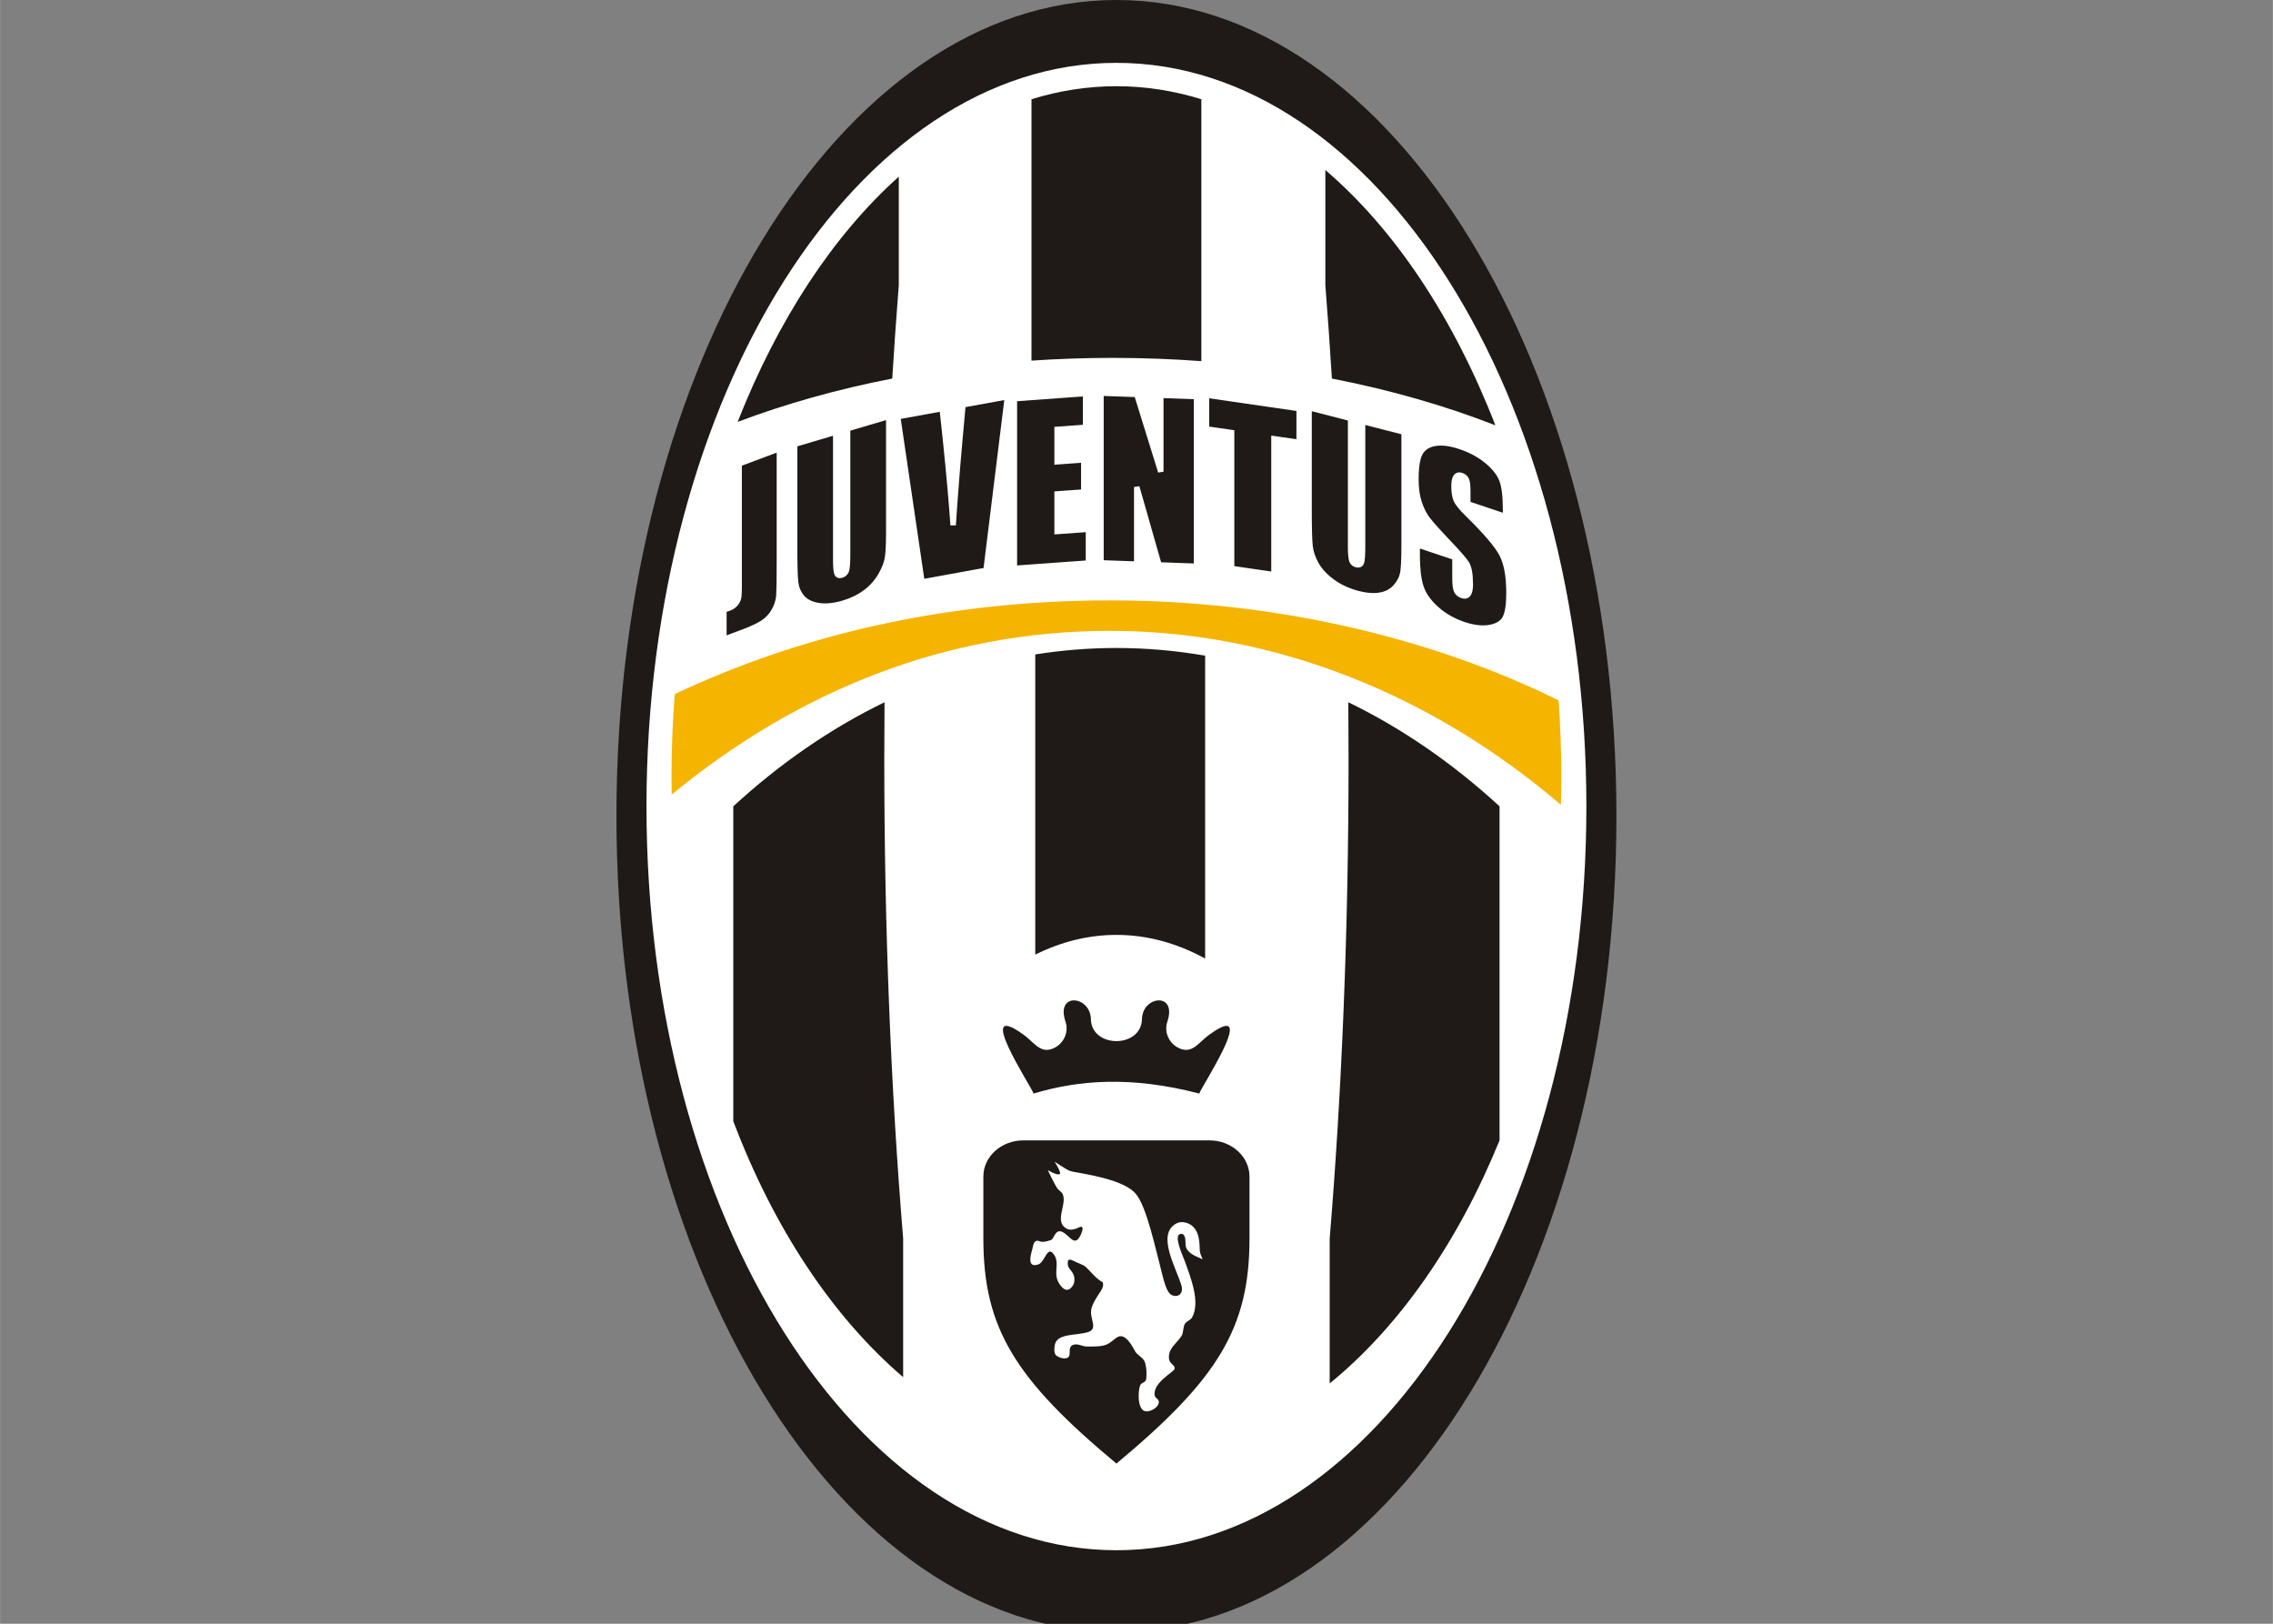 <?xml version="1.0" encoding="UTF-8" standalone="no"?>
<!-- Created with Inkscape (http://www.inkscape.org/) -->

<svg
   xmlns:dc="http://purl.org/dc/elements/1.1/"
   xmlns:cc="http://creativecommons.org/ns#"
   xmlns:rdf="http://www.w3.org/1999/02/22-rdf-syntax-ns#"
   xmlns:svg="http://www.w3.org/2000/svg"
   xmlns="http://www.w3.org/2000/svg"
   version="1.1"
   width="280"
   height="200"
   viewBox="0 0 291.543 208.26"
   id="svg2"
   xml:space="preserve"
   style="fill-rule:evenodd"><rect x="0" y="0" width="291.543" height="208.26" fill="#808080" stroke="none"/><defs
     id="defs26" /><g
     transform="matrix(0.059,0,0,0.059,79.061,-1.5888981e-5)"
     id="Ebene_x0020_1"><path
       d="m 1087.04,0 c 600.256,0 1087.04,794.356 1087.04,1773.86 0,979.507 -486.787,1773.86 -1087.04,1773.86 C 486.79,3547.72 0,2753.37 0,1773.86 0,794.359 486.787,0 1087.04,0 z"
       id="path6"
       style="fill:#1f1a17" /><path
       d="m 1087.04,136.639 c 564.19,0 1021.72,723.974 1021.72,1616.7 0,892.725 -457.535,1616.7 -1021.72,1616.7 -564.184,0 -1021.72,-723.974 -1021.72,-1616.7 0,-892.731 457.535,-1616.7 1021.72,-1616.7 z"
       id="path8"
       style="fill:#ffffff" /><path
       d="m 1087.03,187.41 c 63.149,0 124.857,9.808 184.652,28.325 l 0,569.379 c -63.097,-4.687 -127.471,-7.107 -192.858,-7.107 -59.733,0 -118.591,2.049 -176.442,5.957 l 0,-568.229 c 59.797,-18.516 121.498,-28.325 184.648,-28.325 z m 454.209,182.199 c 151.247,129.388 278.736,321.171 369.294,554.01 l 0,0.852 c -108.428,-42.418 -227.705,-76.756 -355.023,-101.516 -4.292,-69.112 -9.035,-136.976 -14.271,-203.513 l 0,-249.834 z M 263.529,917.159 C 350.603,695.638 471.23,511.776 613.9,383.984 l 0,235.608 c -5.23,66.491 -9.986,134.303 -14.265,203.37 -119.947,23.311 -232.776,55.126 -336.105,94.198 z"
       id="path10"
       style="fill:#1f1a17" /><path
       d="m 582.878,1526.6 c -117.504,57.026 -227.855,133.456 -328.817,226.247 l 0,684.491 c 88.121,232.679 215.999,425.416 369.3,556.413 l 0,-301.435 c -26.39,-319.953 -41.033,-672.527 -41.033,-1042.99 0,-41.141 0.194,-82.049 0.55,-122.722 z m 697.011,-101.196 c -63.109,-10.987 -127.46,-16.76 -192.858,-16.76 -59.734,0 -118.591,4.853 -176.442,14.036 l 0,652.534 c 56.18,-27.896 115.324,-42.853 176.442,-42.853 67.091,0 131.837,18.013 192.858,51.401 l 0,-658.358 z M 1920,1752.847 c -100.961,-92.796 -211.307,-169.198 -328.811,-226.247 0.354,40.673 0.55,81.58 0.55,122.722 0,370.519 -14.638,723.15 -41.034,1043.14 l 0,315.003 c 151.247,-123.415 278.736,-306.352 369.295,-528.432 l 0,-726.182 z"
       id="path12"
       style="fill:#1f1a17" /><path
       d="m 1073.5,1305.18 c 355.641,0 697.383,80.281 974.866,217.4 3.861,54.234 5.923,109.321 5.923,165.141 0,20.742 -0.362,41.348 -0.905,61.885 -278.42,-238.487 -621.725,-378.221 -979.883,-378.221 -358.154,0 -680.154,131.042 -953.38,355.933 -0.218,-13.161 -0.343,-26.351 -0.343,-39.597 0,-60.483 2.409,-120.107 6.935,-178.709 271.921,-128.821 591.152,-203.832 946.788,-203.832 z"
       id="path14"
       style="fill:#f5b400" /><path
       d="m 1289.53,2479.06 -202.499,0 -202.5,0 c -47.74,0 -86.793,35.328 -86.793,78.525 l 0,134.997 c 0,194.454 68.803,305.617 289.294,489.046 220.495,-183.428 289.293,-294.592 289.293,-489.046 l 0,-134.997 c 0,-43.196 -39.048,-78.525 -86.793,-78.525 z"
       id="path16"
       style="fill:#1f1a17" /><path
       d="m 952.733,2525.45 c 0,0 15.244,24.044 11.209,26.738 -6.111,4.006 -26.156,-8.634 -26.156,-8.634 0,0 13.195,28.571 20.772,39.877 3.061,4.452 10.053,7.702 12.171,13.504 8.509,22.7 -18.9,57.657 6.889,73.398 8.491,5.26 19.364,2.346 29.052,-2.5 0,0 3.039,-1.739 4.801,-0.807 4.726,2.381 -0.658,14.013 -1.333,15.799 -10.684,24.639 -19.919,11.707 -31.782,1.288 -24.061,-21.154 -25.835,8.784 -33.353,11.49 -27.238,9.636 -24.199,-1.534 -33.126,2.443 -5.625,2.353 -6.524,13.836 -8.172,19.387 -3.347,11.204 -11.272,39.929 13.562,31.288 14.494,-5.041 18.9,-41.222 32.965,-22.854 16.926,22.121 -5.934,44.581 17.087,70.84 6.3,7.181 13.612,10.493 20.988,2.94 2.603,-2.66 5.362,-6.511 6.408,-10.082 1.179,-4.155 1.682,-10.987 -0.378,-17.155 -4.72,-13.642 -16.377,-14.26 -12.285,-33.149 5.07,-1.144 5.745,-1.441 10.838,1.397 8.75,4.853 21.744,7.799 28.84,14.774 11.552,11.232 20.868,24.044 35.368,32.015 4.343,9.395 -5.705,21.355 -8.994,26.563 -5.722,9.126 -13.522,21.085 -15.69,32.232 -4.24,20.852 15.764,42.253 -7.107,49.554 -26.511,8.354 -69.908,1.7 -72.636,30.436 -0.556,5.349 -1.775,14.11 2.409,19.278 3.365,4.051 12.663,7.495 18.499,7.525 22.299,-0.207 2.461,-24.194 20.33,-29.79 8.756,-2.667 18.969,3.216 26.013,3.788 7.76,0.589 17.83,0.097 24.554,-0.149 26.71,-0.865 30.985,-11.627 44.208,-19.821 17.269,-10.792 32.679,19.008 38.807,30.206 4.83,9.179 17.476,13.299 21.195,23.398 4.057,11.015 4.406,27.913 3.101,37.199 -1.173,7.949 -9.315,6.798 -12.588,12.824 -5.333,9.785 -7.29,51.167 8.921,56.695 12.857,4.245 35.002,-10.689 30.521,-22.529 -1.316,-3.708 -7.542,-6.551 -8.319,-10.791 -5.424,-27.936 41.948,-51.568 43.19,-58.24 2.049,-10.615 -15.764,-9.024 -11.856,-31.569 2.683,-16.439 19.61,-27.535 27.335,-40.77 4.159,-7.067 2.563,-20.371 7.736,-26.757 4.303,-5.288 11.724,-7.17 15.009,-13.189 17.915,-33.206 -2.827,-84.968 -16.022,-121.83 -3.805,-10.695 -24.29,-53.736 -10.849,-58.841 3.399,-1.327 5.562,0.269 7.421,0.378 7.771,8.212 2.724,20.823 6.734,30.007 5.465,12.365 21.487,18.024 32.72,23.054 -1.196,0.985 2.409,0.39 2.517,0.429 -3.227,-7.141 -6.002,-12.553 -6.14,-21.08 -0.32,-23.505 -3.753,-42.034 -18.803,-52.54 -7.575,-5.265 -20.822,-9.356 -31.712,-3.582 -44.65,23.364 -0.669,96.195 10.741,135.036 5.081,17.075 -6.861,27.145 -20.932,20.811 -11.45,-5.155 -17.401,-32.404 -20.932,-45.593 -14.013,-52.724 -33.555,-147.711 -57.988,-175.314 -22.391,-25.43 -81.775,-37.491 -121.573,-44.742 -6.402,-1.178 -16.623,-2.506 -23.009,-5.069 -5.201,-2.107 -31.179,-19.215 -31.179,-19.215 z"
       id="path18"
       style="fill:#ffffff" /><path
       d="m 1856.91,1294.68 0.047,-0.052 -0.012,-0.017 -0.034,0.069 z m -0.08,-203.627 70.302,23.557 0,-6.106 c 0,-14.436 -0.624,-26.962 -1.9,-37.525 -1.242,-10.363 -3.084,-18.803 -5.515,-25.269 -2.415,-6.427 -6.123,-12.841 -11.118,-19.238 -5.07,-6.5 -11.519,-13.012 -19.329,-19.523 l 0,-0.01 c -11.153,-9.287 -24.096,-17.2 -38.773,-23.701 -2.959,-1.311 -5.899,-2.53 -8.8,-3.651 -2.965,-1.144 -6.026,-2.248 -9.168,-3.307 l -0.125,-0.041 -0.045,-0.022 c -14.489,-4.853 -27.38,-7.365 -38.63,-7.57 -2.089,-0.034 -4.218,0.017 -6.352,0.149 -1.963,0.119 -3.949,0.343 -5.916,0.641 l -0.263,0.039 0,-0.017 c -6.632,1.076 -12.32,3.073 -17.036,5.963 -4.571,2.81 -8.263,6.512 -11.043,11.09 l 0,0.028 c -2.907,4.726 -5.127,11.616 -6.655,20.617 -1.59,9.412 -2.397,21.04 -2.397,34.841 0,9.55 0.561,18.403 1.682,26.528 l 0,0.017 c 1.104,8.023 2.787,15.427 5.035,22.174 l 0,0.028 c 3.2,9.727 7.039,18.333 11.433,25.739 0.836,1.407 1.717,2.815 2.61,4.154 l 0,0.028 c 0.789,1.195 1.728,2.512 2.724,3.863 l -4.726,3.719 4.754,-3.673 0.01,0.011 0.01,0 c 3.462,4.612 8.794,10.957 16.004,19.043 7.29,8.183 16.417,18.048 27.358,29.606 l -0.01,0.01 c 11.164,11.684 20.194,21.458 27.031,29.268 l -0.017,0.011 c 7.113,8.109 12.16,14.432 15.112,18.958 l 0.017,0.023 c 2.677,4.165 4.76,9.544 6.237,16.085 0.246,1.053 0.503,2.34 0.766,3.81 l 0.01,0 c 1.419,7.835 2.14,17.379 2.157,28.583 l 0.023,0 0,0.326 c 0,7.741 -0.853,14.019 -2.558,18.803 -0.378,1.064 -0.802,2.054 -1.242,2.94 l -0.01,0 c -0.417,0.865 -0.96,1.729 -1.534,2.564 l 0.012,0.017 -0.081,0.114 -4.864,-3.531 4.818,3.582 c -2.3,3.29 -5.293,5.379 -8.932,6.242 -3.256,0.774 -6.878,0.487 -10.844,-0.841 l -0.022,0 c -5.242,-1.745 -9.425,-4.497 -12.526,-8.125 l 0,-0.023 c -0.617,-0.721 -1.208,-1.499 -1.728,-2.282 -0.515,-0.772 -1.013,-1.62 -1.454,-2.472 l -0.063,-0.149 -0.052,-0.097 c -2.73,-5.648 -4.109,-15.828 -4.109,-30.608 l 0,-40.477 -70.296,-23.564 0,15.69 c 0,13.636 0.635,25.892 1.894,36.736 1.242,10.735 3.112,20.13 5.579,28.181 l -0.017,0.01 c 2.392,7.753 6.162,15.409 11.319,22.94 5.241,7.661 11.89,15.18 19.912,22.522 l 0.03,0 c 11.581,10.609 24.913,19.415 39.957,26.356 2.758,1.276 5.774,2.575 9.03,3.858 3.164,1.253 6.311,2.409 9.406,3.456 l 0,-0.01 0.121,0.041 0.052,0.017 c 10.42,3.49 20.159,5.739 29.188,6.729 8.869,0.984 17.138,0.766 24.754,-0.612 10.443,-1.905 18.369,-5.482 23.718,-10.678 l 0.01,0.017 c 0.956,-0.938 1.883,-1.98 2.718,-3.078 l 0,-0.028 c 0.847,-1.111 1.591,-2.255 2.204,-3.382 l 0.017,-0.075 0.08,-0.137 0,0 c 1.602,-3.009 2.993,-6.883 4.126,-11.576 0.59,-2.472 1.117,-5.138 1.551,-7.948 1.38,-8.869 2.089,-19.672 2.1,-32.365 l -0.028,0 0,-0.371 c 0,-17.756 -1.236,-33.434 -3.72,-46.996 -2.437,-13.35 -6.082,-24.691 -10.918,-33.978 -4.926,-9.458 -13.452,-21.298 -25.538,-35.494 -12.245,-14.373 -28.175,-31.168 -47.802,-50.372 -7.016,-6.895 -12.71,-13.023 -17.036,-18.357 -4.508,-5.562 -7.655,-10.448 -9.384,-14.625 -1.458,-3.457 -2.608,-7.348 -3.421,-11.657 l 0,-0.068 -0.406,-2.34 -0.023,-0.092 c -0.802,-5.121 -1.219,-10.946 -1.23,-17.384 l 0,-0.326 c 0,-7.57 0.812,-13.648 2.42,-18.162 l 0.011,0.01 c 0.366,-1.054 0.772,-1.98 1.162,-2.769 0.48,-0.979 1.012,-1.855 1.538,-2.61 l -0.046,0.069 0.052,-0.069 -0.01,0 0.01,0 0.028,-0.047 0.069,-0.097 c 2.215,-3.119 5.047,-5.11 8.469,-5.956 3.101,-0.778 6.529,-0.545 10.23,0.71 3.159,1.046 5.911,2.552 8.245,4.474 2.426,2.008 4.367,4.452 5.786,7.324 l -0.017,0.01 c 1.144,2.312 2.037,5.396 2.643,9.207 l 0.023,0.119 0.286,1.975 0,0.074 c 0.544,4.366 0.841,9.865 0.852,16.439 l 0.028,0 0,0.476 0,22.877 z m -150.24,95.05 0,-242.086 -78.496,-20.17 0,264.316 c 0,9.218 -0.212,16.84 -0.63,22.825 -0.434,6.283 -1.167,10.855 -2.168,13.687 l -0.045,0.12 c -2.1,5.636 -6.049,8.651 -11.834,8.996 l -0.028,0 c -0.944,0.051 -1.952,0.022 -2.97,-0.092 -1.007,-0.108 -1.997,-0.304 -2.964,-0.537 l -0.097,-0.017 -0.155,-0.041 c -3.451,-0.898 -6.397,-2.478 -8.806,-4.726 l -0.028,0 c -2.381,-2.238 -4.155,-5.081 -5.288,-8.509 l -0.01,0 c -1.012,-2.918 -1.756,-7.324 -2.202,-13.145 -0.429,-5.492 -0.641,-12.331 -0.641,-20.479 l 0,-272.15 -78.41,-20.153 0,210.666 -0.028,0 c 0,20.77 0.171,38.04 0.514,51.796 0.332,13.471 0.865,23.53 1.585,30.162 l 0,0.022 c 0.641,6.181 2.072,12.434 4.246,18.768 2.209,6.427 5.183,12.915 8.886,19.428 l -0.011,0 c 3.691,6.386 8.36,12.566 14.002,18.523 5.659,5.98 12.325,11.713 19.97,17.213 l 0,0.017 c 10.878,7.833 23.06,14.196 36.508,19.083 2.626,0.956 5.31,1.853 8.011,2.689 2.707,0.841 5.487,1.631 8.325,2.357 l 0.155,0.039 c 12.743,3.274 24.273,4.755 34.504,4.458 1.968,-0.058 3.925,-0.194 5.813,-0.378 1.746,-0.177 3.606,-0.453 5.506,-0.789 l 0,0.011 0.48,-0.086 c 6.272,-1.173 11.92,-3.17 16.944,-5.968 4.939,-2.758 9.31,-6.317 13.081,-10.666 l -0.017,-0.017 c 3.891,-4.492 6.981,-9.082 9.265,-13.728 2.254,-4.6 3.788,-9.322 4.56,-14.145 0.664,-4.24 1.195,-9.957 1.596,-17.103 l 0.229,-4.509 c 0.429,-9.505 0.664,-20.994 0.67,-34.418 l -0.023,0 0,-1.27 z m -228.21,-231.259 0,-61.507 -189.591,-27.495 0,61.507 49.438,7.169 5.145,0.75 0,5.332 0,290.129 80.276,11.633 0,-288.395 0,-7.055 6.78,0.973 47.952,6.958 z m -223.083,270.067 0,-357.106 -65.878,-2.369 0,159.995 -11.627,1.872 -50.956,-164.122 -67.452,-2.431 0,357.106 65.878,2.369 0,-161.547 11.674,-1.728 47.247,165.398 71.114,2.564 z m -241.17,-363.091 -143.036,10.316 0,357.06 149.217,-10.758 0,-61.598 -61.811,4.458 -6.363,0.464 0,-6.587 0,-81.214 0,-5.717 5.573,-0.412 52.432,-3.781 0,-58.011 -51.642,3.719 -6.363,0.464 0,-6.585 0,-70.011 0,-5.716 5.573,-0.412 56.42,-4.074 0,-61.604 z m -215.964,372.939 45.056,-365.083 -84.338,15.347 -5.9,65.146 0,0.023 c -3.697,39.901 -7.347,84.195 -10.894,132.862 l -2.049,28.748 -2.014,29.658 -0.039,0.583 -11.879,0.052 c -3.468,-49.766 -8.538,-107.341 -15.233,-172.579 -1.23,-12.05 -2.621,-25.137 -4.109,-39.094 -1.206,-11.186 -2.477,-22.882 -3.85,-35.225 l -84.796,15.416 51.161,347.595 128.885,-23.449 z m -260.363,48.317 -0.045,0.023 0.006,0.017 0.039,-0.041 z m 48.352,-131.133 0,-238.709 -77.655,22.968 0,267.543 c 0,9.19 -0.218,16.915 -0.623,23.135 -0.429,6.436 -1.115,11.244 -2.025,14.373 l -0.029,0.069 c -1.625,5.31 -4.703,9.378 -9.212,12.154 l 0.006,0.011 c -0.91,0.561 -1.814,1.048 -2.696,1.431 -0.904,0.395 -1.888,0.766 -2.895,1.075 l -0.069,0.023 -0.138,0.041 c -3.753,1.104 -7.072,1.092 -9.945,-0.023 -3.267,-1.281 -5.636,-3.77 -7.083,-7.439 l 0.022,-0.01 c -1.07,-2.632 -1.853,-6.764 -2.3,-12.331 -0.424,-5.253 -0.642,-11.994 -0.642,-20.164 l 0,-268.768 -77.563,22.94 0,213.887 -0.028,0 c 0,20.772 0.166,37.955 0.509,51.522 0.326,13.23 0.858,22.974 1.574,29.218 l 0,0.058 c 0.623,5.71 1.979,11.02 4.027,15.907 2.055,4.887 4.859,9.481 8.394,13.779 l -0.005,0 c 3.376,4.034 7.655,7.381 12.794,10.008 5.356,2.729 11.696,4.738 18.963,5.962 10.523,1.803 22.294,1.488 35.294,-0.938 2.444,-0.446 5.094,-1.029 7.891,-1.7 2.564,-0.624 5.31,-1.367 8.2,-2.209 l 0.028,0 0.453,-0.132 0,0 c 12.805,-3.794 24.473,-8.784 34.854,-14.912 l 0.022,0 c 2.025,-1.19 4.011,-2.432 5.905,-3.686 1.928,-1.281 3.8,-2.58 5.579,-3.908 l -0.006,-0.017 0.103,-0.074 3.52,4.949 -3.474,-4.972 c 6.5,-4.846 12.382,-10.197 17.63,-16.068 5.247,-5.865 9.86,-12.227 13.837,-19.072 3.976,-6.843 7.174,-13.429 9.583,-19.729 2.341,-6.106 3.92,-11.908 4.721,-17.39 l 0.006,0 c 0.669,-4.743 1.208,-10.792 1.602,-18.104 l 0.229,-4.613 c 0.423,-9.738 0.658,-21.366 0.669,-34.813 l -0.028,0 0,-1.27 z m -237.766,70.124 0,-238.103 -75.663,28.4 0,255.578 0.022,0 c 0,6.425 -0.063,12.32 -0.205,17.79 -0.125,5.07 -0.343,8.909 -0.623,11.474 -0.355,3.181 -1.167,6.266 -2.444,9.259 -1.219,2.854 -2.913,5.688 -5.053,8.485 l 0,0.023 c -2.157,2.792 -4.709,5.265 -7.656,7.387 -2.895,2.088 -6.139,3.816 -9.732,5.161 -1.706,0.641 -4.24,1.476 -7.497,2.448 l 0,51.178 35.866,-13.47 c 13.613,-5.11 24.783,-10.122 33.417,-14.998 l -0.005,0 c 1.734,-0.985 3.307,-1.917 4.687,-2.782 1.413,-0.887 2.723,-1.739 3.891,-2.563 l -0.006,-0.011 0.052,-0.041 0.16,-0.138 c 6.33,-4.532 11.754,-9.984 16.193,-16.279 l 0.017,0 c 0.807,-1.133 1.643,-2.403 2.484,-3.788 l 0,-0.028 c 0.887,-1.436 1.654,-2.769 2.289,-3.977 l 0.041,-0.075 c 3.645,-6.895 6.173,-13.836 7.558,-20.794 l -0.017,-0.01 c 0.287,-1.487 0.532,-2.906 0.71,-4.189 0.178,-1.344 0.332,-2.694 0.435,-4.045 l 0,-0.103 0.006,0 0.034,-0.515 0,-0.028 c 0.354,-5.448 0.628,-14.043 0.801,-25.709 0.16,-10.753 0.24,-25.979 0.24,-45.538 z"
       id="path20"
       style="fill:#1f1a17" /><path
       d="m 1267.21,2377.25 c 0.692,-3.324 11.529,-21.298 24.262,-43.591 32.529,-56.98 77.442,-142.264 -2.993,-84.03 -21.195,15.341 -34.647,38.986 -59.631,31.169 l -0.028,-0.023 c -24.931,-7.822 -39.46,-34.819 -31.116,-59.613 21.95,-65.226 -54.081,-56.7 -55.156,-5.774 -1.339,63.819 -109.688,63.819 -111.027,0 -1.076,-50.926 -77.105,-59.452 -55.155,5.774 8.338,24.794 -6.186,51.791 -31.122,59.613 l -0.023,0.023 c -24.982,7.816 -38.435,-15.828 -59.629,-31.169 -111.92,-81.025 18.803,115.776 21.268,127.621 97.448,-29.119 210.608,-38.904 360.351,0 z"
       id="path22"
       style="fill:#1f1a17" /></g></svg>